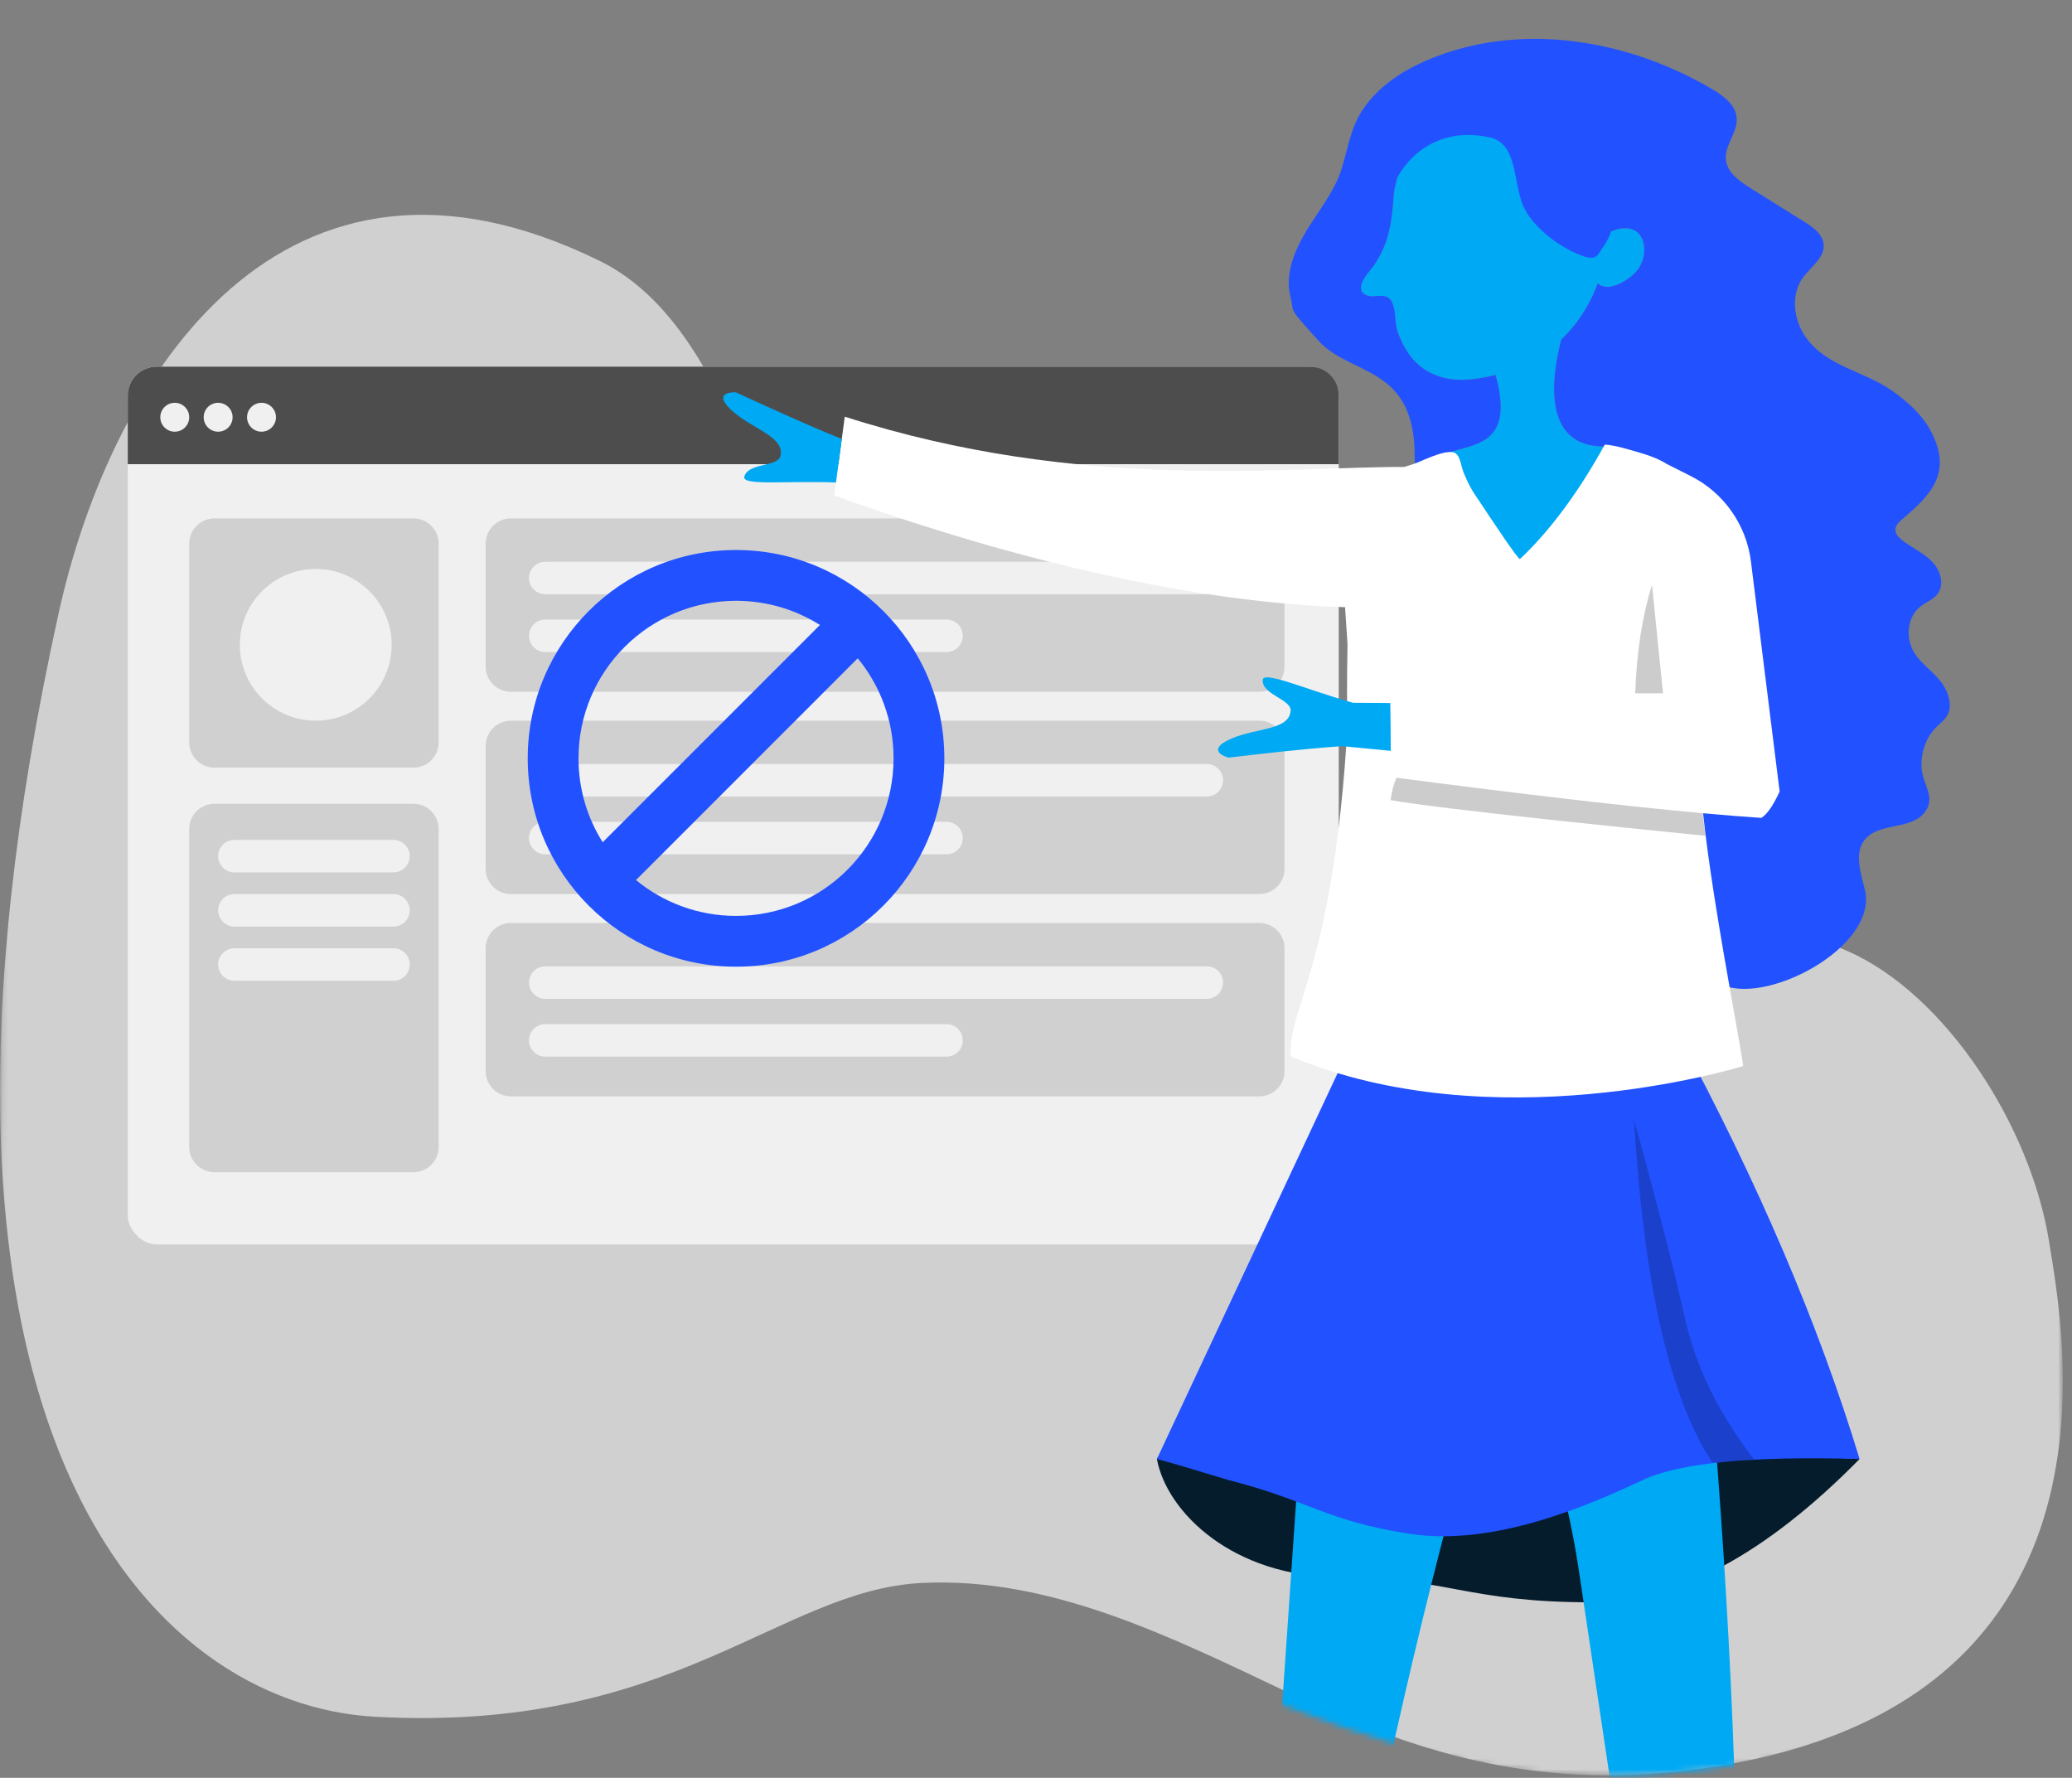 <?xml version="1.0" encoding="UTF-8"?>
<svg width="373px" height="320px" viewBox="0 0 373 320" version="1.1" xmlns="http://www.w3.org/2000/svg" xmlns:xlink="http://www.w3.org/1999/xlink">
    <rect x="0" y="0" width="373" height="320" fill="#808080" stroke="none"/>
    <title>Illustration</title>
    <defs>
        <path d="M0.041,0.555 C0.302,130.15 0.302,201.253 0.041,213.866 C-1.411,284.06 35.978,309.418 67.497,310.852 C121.232,313.295 140.19,292.071 165.868,290.982 C189.235,289.991 211.216,299.175 232.365,307.436 C256.926,317.029 278.202,321.611 305.194,318.676 C364.886,312.185 372.377,279.13 371.249,257.136 C370.998,252.242 371.581,166.715 373,0.555 L0.041,0.555 Z" id="path-1"></path>
    </defs>
    <g id="mock---coachmarks" stroke="none" stroke-width="1" fill="none" fill-rule="evenodd">
        <g id="Illustration">
            <mask id="mask-2" fill="white">
                <use xlink:href="#path-1"></use>
            </mask>
            <g id="Background07Mask"></g>
            <path d="M10.555,110.369 C-21.992,257.873 27.483,306.803 67.497,309.009 C121.232,311.969 140.19,286.251 165.868,284.931 C189.235,283.73 211.216,294.859 232.365,304.869 C256.926,316.494 278.202,322.047 305.194,318.49 C384.812,307.998 371.561,240.243 368.859,223.404 C365.533,202.671 350.306,179.065 332.759,171.261 C283.933,149.545 246.945,182.555 224.816,179.112 C197.973,174.936 170.702,163.27 156.37,139.504 C140.509,113.204 135.992,60.739 107.969,46.967 C51.032,18.987 20.074,67.229 10.555,110.369" id="Background07" fill="#D0D0D0" mask="url(#mask-2)"></path>
            <g id="Group" mask="url(#mask-2)">
                <g transform="translate(23, 66)" id="Objects/InterfaceModule/Module-01">
                    <rect id="Background" fill="#F0F0F0" x="0" y="0" width="218" height="158" rx="5.2"></rect>
                    <path d="M5.2,0 L212.8,0 C215.672,-5.27555926e-16 218,2.328 218,5.2 L218,17.556 L218,17.556 L0,17.556 L0,5.2 C5.36474469e-16,2.328 2.328,-3.60622494e-16 5.2,0 Z" id="Character/Header" fill="#4D4D4D"></path>
                    <path d="M8.46,6.502 C9.897,6.502 11.063,7.666 11.063,9.103 C11.063,10.539 9.897,11.704 8.46,11.704 C7.022,11.704 5.857,10.539 5.857,9.103 C5.857,7.666 7.022,6.502 8.46,6.502 Z M16.269,6.502 C17.706,6.502 18.872,7.666 18.872,9.103 C18.872,10.539 17.706,11.704 16.269,11.704 C14.831,11.704 13.666,10.539 13.666,9.103 C13.666,7.666 14.831,6.502 16.269,6.502 Z M24.078,6.502 C25.515,6.502 26.681,7.666 26.681,9.103 C26.681,10.539 25.515,11.704 24.078,11.704 C22.64,11.704 21.475,10.539 21.475,9.103 C21.475,7.666 22.64,6.502 24.078,6.502 Z" id="Buttons" fill="#F0F0F0"></path>
                    <path d="M51.414,78.675 C53.927,78.675 55.964,80.712 55.964,83.225 L55.964,140.446 C55.964,142.959 53.927,144.996 51.414,144.996 L15.613,144.996 C13.1,144.996 11.063,142.959 11.063,140.446 L11.063,83.225 C11.063,80.712 13.1,78.675 15.613,78.675 L51.414,78.675 Z M203.689,100.132 C206.202,100.132 208.239,102.169 208.239,104.682 L208.239,126.792 C208.239,129.304 206.202,131.342 203.689,131.342 L68.974,131.342 C66.461,131.342 64.424,129.304 64.424,126.792 L64.424,104.682 C64.424,102.169 66.461,100.132 68.974,100.132 L203.689,100.132 Z M203.689,63.72 C206.202,63.72 208.239,65.757 208.239,68.27 L208.239,90.38 C208.239,92.893 206.202,94.93 203.689,94.93 L68.974,94.93 C66.461,94.93 64.424,92.893 64.424,90.38 L64.424,68.27 C64.424,65.757 66.461,63.72 68.974,63.72 L203.689,63.72 Z M51.414,27.309 C53.927,27.309 55.964,29.346 55.964,31.859 L55.964,67.623 C55.964,70.136 53.927,72.173 51.414,72.173 L15.613,72.173 C13.1,72.173 11.063,70.136 11.063,67.623 L11.063,31.859 C11.063,29.346 13.1,27.309 15.613,27.309 L51.414,27.309 Z M203.689,27.309 C206.202,27.309 208.239,29.346 208.239,31.859 L208.239,53.969 C208.239,56.481 206.202,58.519 203.689,58.519 L68.974,58.519 C66.461,58.519 64.424,56.481 64.424,53.969 L64.424,31.859 C64.424,29.346 66.461,27.309 68.974,27.309 L203.689,27.309 Z" id="Background-Shapes" fill="#D0D0D0"></path>
                    <path d="M147.396,118.337 C149.012,118.337 150.322,119.647 150.322,121.263 C150.322,122.879 149.012,124.189 147.396,124.189 L75.159,124.189 C73.543,124.189 72.233,122.879 72.233,121.263 C72.233,119.647 73.543,118.337 75.159,118.337 L147.396,118.337 Z M194.25,107.934 C195.866,107.934 197.176,109.244 197.176,110.86 C197.176,112.476 195.866,113.786 194.25,113.786 L75.159,113.786 C73.543,113.786 72.233,112.476 72.233,110.86 C72.233,109.244 73.543,107.934 75.159,107.934 L194.25,107.934 Z M47.832,104.683 C49.448,104.683 50.758,105.993 50.758,107.609 C50.758,109.225 49.448,110.535 47.832,110.535 L19.195,110.535 C17.579,110.535 16.269,109.225 16.269,107.609 C16.269,105.993 17.579,104.683 19.195,104.683 L47.832,104.683 Z M47.832,94.93 C49.448,94.93 50.758,96.24 50.758,97.856 C50.758,99.472 49.448,100.782 47.832,100.782 L19.195,100.782 C17.579,100.782 16.269,99.472 16.269,97.856 C16.269,96.24 17.579,94.93 19.195,94.93 L47.832,94.93 Z M47.832,85.177 C49.448,85.177 50.758,86.487 50.758,88.103 C50.758,89.719 49.448,91.029 47.832,91.029 L19.195,91.029 C17.579,91.029 16.269,89.719 16.269,88.103 C16.269,86.487 17.579,85.177 19.195,85.177 L47.832,85.177 Z M147.396,81.926 C149.012,81.926 150.322,83.236 150.322,84.852 C150.322,86.468 149.012,87.778 147.396,87.778 L75.159,87.778 C73.543,87.778 72.233,86.468 72.233,84.852 C72.233,83.236 73.543,81.926 75.159,81.926 L147.396,81.926 Z M194.25,71.523 C195.866,71.523 197.176,72.833 197.176,74.449 C197.176,76.065 195.866,77.374 194.25,77.374 L75.159,77.374 C73.543,77.374 72.233,76.065 72.233,74.449 C72.233,72.833 73.543,71.523 75.159,71.523 L194.25,71.523 Z M33.839,36.412 C41.386,36.412 47.504,42.525 47.504,50.066 C47.504,57.607 41.386,63.72 33.839,63.72 C26.291,63.72 20.173,57.607 20.173,50.066 C20.173,42.525 26.291,36.412 33.839,36.412 Z M147.396,45.514 C149.012,45.514 150.322,46.824 150.322,48.44 C150.322,50.056 149.012,51.366 147.396,51.366 L75.159,51.366 C73.543,51.366 72.233,50.056 72.233,48.44 C72.233,46.824 73.543,45.514 75.159,45.514 L147.396,45.514 Z M194.25,35.111 C195.866,35.111 197.176,36.421 197.176,38.037 C197.176,39.653 195.866,40.963 194.25,40.963 L75.159,40.963 C73.543,40.963 72.233,39.653 72.233,38.037 C72.233,36.421 73.543,35.111 75.159,35.111 L194.25,35.111 Z" id="Info" fill="#F0F0F0"></path>
                </g>
            </g>
            <g id="Group" mask="url(#mask-2)">
                <g transform="translate(95, 99)" id="Objects/Error">
                    <path d="M37.501,0 C58.21,0 75,16.789 75,37.5 C75,58.211 58.21,75 37.501,75 C16.79,75 0,58.211 0,37.5 C0,16.789 16.79,0 37.501,0 Z M59.408,19.492 L19.492,59.408 C24.39,63.439 30.663,65.859 37.501,65.859 C53.162,65.859 65.859,53.162 65.859,37.5 C65.859,30.662 63.439,24.39 59.408,19.492 Z M37.501,9.141 C21.838,9.141 9.141,21.838 9.141,37.5 C9.141,43.052 10.737,48.231 13.494,52.605 L52.605,13.494 C48.232,10.737 43.053,9.141 37.501,9.141 Z" id="Combined-Shape" fill="#2251FF"></path>
                </g>
            </g>
            <g id="Group" mask="url(#mask-2)">
                <g transform="translate(123, 1)" id="Character/_Full-Character/Female-3">
                    <g transform="translate(150, 207.5) scale(-1, 1) translate(-150, -207.5) ">
                        <g id="Character/Head/Female/Bun" transform="translate(100, 0)">
                            <path d="M48.862,14.512 C67.396,10.533 71.495,31.049 71.495,31.049 C71.689,31.964 71.983,32.873 72.074,33.794 C72.17,34.751 72.216,35.714 72.317,36.671 C72.516,38.579 72.823,40.485 73.434,42.309 C73.995,43.984 74.811,45.572 75.841,47.005 C76.601,48.062 78.374,49.78 77.929,51.261 C77.662,52.152 76.513,52.394 75.589,52.31 C73.614,52.135 72.604,52.232 72.084,54.335 C71.718,55.817 71.883,57.397 71.348,58.844 C70.703,60.596 69.84,62.309 68.593,63.714 C65.889,66.755 62.008,67.712 58.06,67.264 C56.537,67.092 55.11,66.832 53.774,66.498 C51.039,76.27 54.807,78.306 58.952,79.528 L59.382,79.652 C61.822,80.34 64.319,80.831 65.639,82.519 C66.048,86.321 66.688,93.071 63.631,96.506 C60.573,99.941 55.397,100.583 46.658,100 C37.919,99.417 36.933,96.994 34.379,93.095 C32.676,90.495 32.627,85.918 34.23,79.364 C45.497,79.364 43.67,66.731 41.94,60.112 C38.08,56.435 36.195,52.295 35.379,49.998 C33.469,51.808 29.605,49.369 28.224,47.589 C27.28,46.372 26.847,44.77 27.049,43.243 C27.181,42.246 27.609,41.243 28.426,40.659 C29.199,40.104 30.219,39.999 31.161,40.128 C31.791,40.214 32.404,40.402 32.977,40.675 C30.887,33.917 28.714,18.835 48.862,14.512 Z" id="Face" fill="#00A9F4"></path>
                            <path d="M56.812,105.974 C57.888,108.674 59.914,110.897 62.201,112.672 C64.737,114.641 67.912,116.556 68.331,119.755 C68.73,122.81 66.303,125.522 63.691,127.126 C59.01,130.002 52.908,131.179 49.939,135.826 C47.753,139.244 47.99,143.942 50.15,147.377 C52.056,150.405 55.353,152.736 55.93,156.273 C56.731,161.169 51.892,165.085 47.317,166.92 C42.597,168.814 37.517,169.789 32.437,169.776 C29.139,169.769 25.745,169.362 22.614,170.406 C19.225,171.534 16.595,174.212 13.489,175.985 C5.737,180.411 -15.254,169.545 -12.704,159.121 C-11.965,156.11 -10.766,152.615 -12.666,150.178 C-15.149,146.992 -20.89,148.448 -23.418,145.298 C-25.591,142.589 -23.2,140.31 -22.939,137.468 C-22.683,134.707 -23.624,131.788 -25.61,129.837 C-26.286,129.173 -27.078,128.595 -27.545,127.767 C-28.38,126.288 -27.956,124.396 -27.16,122.896 C-25.527,119.819 -22.103,118.459 -20.954,115.098 C-20.142,112.725 -20.698,109.815 -22.632,108.235 C-23.676,107.382 -25.06,106.923 -25.852,105.827 C-27.14,104.041 -26.199,101.421 -24.616,99.893 C-23.034,98.366 -20.938,97.492 -19.25,96.086 C-18.735,95.656 -18.227,95.109 -18.198,94.436 C-18.164,93.611 -18.847,92.957 -19.474,92.426 C-24.644,88.043 -28.375,84.151 -24.758,76.926 C-23.18,73.774 -20.475,71.341 -17.603,69.319 C-12.621,65.811 -5.893,64.994 -2.142,59.802 C0.109,56.685 0.706,52.123 -1.542,49.005 C-2.976,47.019 -5.533,45.379 -5.284,42.937 C-5.1,41.132 -3.41,39.927 -1.88,38.968 C1.4,36.915 4.681,34.861 7.962,32.807 C9.925,31.578 12.098,30.023 12.311,27.704 C12.55,25.113 10.168,22.837 10.362,20.242 C10.535,17.925 12.654,16.304 14.641,15.126 C29.409,6.372 48.132,2.958 64.432,9.165 C69.625,11.142 74.662,14.145 77.724,18.809 C79.956,22.21 80.321,25.761 81.517,29.492 C82.625,32.947 84.844,35.937 86.808,38.933 C89.46,42.977 91.888,47.792 90.682,52.484 C89.899,55.535 91.424,53.931 85.636,60.339 C79.849,66.747 68.331,64.684 68.331,81.095 C68.331,85.026 67.492,88.296 65.815,90.906 C66.192,87.934 65.877,84.729 65.639,82.519 C61.991,77.852 49.342,82.337 53.773,66.498 C55.109,66.832 56.536,67.092 58.06,67.264 C62.008,67.712 65.889,66.755 68.593,63.714 C69.84,62.309 70.703,60.596 71.348,58.844 C71.883,57.397 71.718,55.817 72.084,54.335 C72.604,52.232 73.614,52.135 75.589,52.31 C76.513,52.394 77.662,52.152 77.929,51.261 C78.374,49.78 76.601,48.062 75.841,47.005 C74.811,45.572 73.995,43.984 73.434,42.309 C72.823,40.485 72.516,38.579 72.317,36.671 C72.216,35.714 72.17,34.751 72.074,33.794 C71.983,32.873 71.689,31.964 71.495,31.049 C71.495,31.049 66.893,21.166 54.838,23.719 C49.527,24.843 50.71,32.577 48.5,36.671 C46.29,40.766 41.243,44.046 37.792,45.166 C35.379,45.948 35.221,44.533 34.41,43.438 C33.241,41.862 32.742,39.919 32.976,40.674 C32.403,40.402 31.79,40.214 31.161,40.128 C30.219,39.999 29.199,40.104 28.426,40.659 C27.609,41.243 27.181,42.246 27.049,43.243 C26.847,44.77 27.28,46.372 28.224,47.589 C29.605,49.369 33.468,51.808 35.379,50 C36.196,52.297 38.081,56.436 41.94,60.113 C43.671,66.733 45.497,79.364 34.23,79.364 C32.627,85.918 32.676,90.495 34.379,93.095 C36.933,96.994 37.919,99.417 46.658,100 C50.519,100.258 53.685,100.276 56.279,99.92 C55.822,101.903 56.054,104.068 56.812,105.974 Z" id="Hair" fill="#2251FF"></path>
                        </g>
                        <g id="Character/Legs/Standing/Pants" transform="translate(0, 185)">
                            <g id="Shoe" transform="translate(182, 202)">
                                <path d="M17.185,2.595 C21.743,4.361 26.627,5.949 31.838,7.36 C39.713,9.492 43.208,11.778 53.457,13.34 C58,14.437 58.663,19.005 55.918,20.01 C53.173,21.015 46.52,21 41.03,21 L1.828,21 C0.72,20.001 0.464,17.813 1.062,14.437 C1.135,14.393 2.053,7.325 3.371,4.163 L3.816,2.223 L4.199,1.04360964e-14 L15.635,-1.503 L17.185,2.595 Z" id="Skin" fill="#00A9F4"></path>
                                <path d="M53.457,13.343 C58,14.44 58.663,19.008 55.918,20.013 C53.173,21.018 46.52,21.003 41.03,21.003 L1.432,21.003 C0.676,20.322 0.317,19.088 0.354,17.302 L14.347,17.302 C11.532,11.579 6.618,7.831 2.475,5.483 C2.589,5.094 2.888,3.435 3.371,0.506 C13.484,7.756 19.51,13.501 20.045,17.302 C23.323,17.274 26.431,17.274 31.797,17.302 C34.018,13.343 34.018,10.244 34.299,7.712 C41.353,10.594 47.739,12.471 53.457,13.343 Z" id="Sandal" fill="#4D4D4D"></path>
                            </g>
                            <g id="Shoe" transform="translate(108, 202)">
                                <path d="M17.185,2.595 C21.743,4.361 26.627,5.949 31.838,7.36 C39.713,9.492 43.208,11.778 53.457,13.34 C58,14.437 58.663,19.005 55.918,20.01 C53.173,21.015 46.52,21 41.03,21 L1.828,21 C0.72,20.001 0.464,17.813 1.062,14.437 C1.135,14.393 2.053,7.325 3.371,4.163 L3.816,2.223 L4.199,1.04360964e-14 L15.635,-1.503 L17.185,2.595 Z" id="Skin" fill="#00A9F4"></path>
                                <path d="M53.457,13.343 C58,14.44 58.663,19.008 55.918,20.013 C53.173,21.018 46.52,21.003 41.03,21.003 L1.432,21.003 C0.676,20.322 0.317,19.088 0.354,17.302 L14.347,17.302 C11.532,11.579 6.618,7.831 2.475,5.483 C2.589,5.094 2.888,3.435 3.371,0.506 C13.484,7.756 19.51,13.501 20.045,17.302 C23.323,17.274 26.431,17.274 31.797,17.302 C34.018,13.343 34.018,10.244 34.299,7.712 C41.353,10.594 47.739,12.471 53.457,13.343 Z" id="Sandal" fill="#4D4D4D"></path>
                            </g>
                            <path d="M88.238,76.616 C105.161,93.813 121.208,102.411 136.378,102.411 C159.134,102.411 162.627,97.883 181.854,97.883 C201.082,97.883 213.003,86.139 214.733,76.616 C212.935,71.75 170.77,71.75 88.238,76.616 Z" id="Skirt-Bottom" fill="#051C2C"></path>
                            <path d="M178.847,0 L189.197,77.344 L197.664,200.781 C195.642,201.181 193.045,202 186.228,202 C180.103,163.813 172.634,127.541 163.821,93.184 C159.502,76.346 155.674,61.416 152.339,48.393 C146.637,65.101 141.305,79.438 138.725,97 C135.453,119.261 127.998,167.659 123.621,200.523 C119.512,201.171 116.887,202 112.234,202 C112.349,200.812 111.253,190.079 111.205,189.385 C108.929,156.835 111.398,108.344 114.297,72.083 C114.874,64.863 115.75,49.981 116.867,35.111 L116.997,33.396 C118,20.253 119.189,7.35 120.523,0 L178.847,0 Z" id="Character/Legs" fill="#00A9F4"></path>
                            <path d="M121,-1.06026299e-14 C106.562,26.74 95.642,52.278 88.238,76.616 C107.705,76.059 120.7,77.312 127.222,80.376 C137.005,84.971 154.11,92.427 169.255,90.076 C184.399,87.724 187.189,84.135 201.941,80.376 C208.712,78.308 212.976,77.055 214.733,76.616 L178.847,-1.06026299e-14 C159.036,-0.625 139.754,-0.625 121,-1.06026299e-14 Z" id="Skirt" fill="#2251FF"></path>
                            <path d="M107.242,76.669 C113.595,68.473 117.755,59.952 119.722,51.105 C121.688,42.259 124.734,30.392 128.858,15.503 C127.078,45.187 122.373,65.767 114.743,77.241 C113.05,77.241 110.549,77.05 107.242,76.669 Z" id="Path-18" fill-opacity="0.2" fill="#000000"></path>
                        </g>
                        <g id="Character/Body/Standing/2-Shirts-Long-Sleeve" transform="translate(0, 79)">
                            <path d="M270.923,-5 L272.828,9.179 C239.301,21.276 207.148,28.497 180.867,29.29 C180.723,31.643 180.531,33.925 180.424,35.972 C180.532,42.324 180.532,47.233 180.424,50.699 C182.96,94.386 191.129,101.13 190.657,110.133 C154.309,125.387 110.965,112.424 109.246,111.9 L109.193,111.883 C109.641,108.429 112.263,94.904 114.333,81.711 L114.529,80.456 C115.297,75.483 115.974,70.604 116.412,66.381 C112.535,66.732 109.044,67.01 105.941,67.216 C104.888,66.581 103.786,64.996 102.634,62.459 L102.634,62.459 L107.797,21.066 C108.622,14.446 112.694,8.674 118.653,5.676 L118.653,5.676 L123.01,3.482 C124.197,2.727 125.53,2.204 126.865,1.772 C127.82,1.462 128.788,1.197 129.755,0.925 C131.169,0.529 132.647,0.109 134.112,0.032 C138.061,7.241 143.365,15.008 149.373,20.617 C149.636,20.863 154.654,13.277 156.423,10.618 L156.619,10.323 C156.799,10.054 156.927,9.863 156.99,9.772 C158.197,8.033 158.682,7.065 159.502,5.111 C160.059,3.787 160.111,1.601 161.476,1.397 C163.408,1.106 166.745,2.898 168.537,3.52 C169.048,3.698 169.621,3.865 170.213,4.041 L170,4.042 C191.901,4 228.519,8.614 270.923,-5 Z" id="Shirt" fill="#FFFFFF"></path>
                            <path d="M188.9,43.488 C192.879,42.17 195.613,41.366 195.688,42.383 C195.878,44.948 190.808,45.819 190.657,47.777 C190.714,51.414 196.683,51.012 201.108,52.855 C205.533,54.697 203.327,55.96 201.823,56.372 C195.761,55.664 188.997,54.84 181.4,54.306 C177.505,54.68 174.585,54.96 172.637,55.147 C172.662,51.378 172.664,49.244 172.722,46.54 C174.218,46.529 176.464,46.513 179.457,46.493 C181.783,45.838 184.05,45.103 186.115,44.417 L186.761,44.202 C187.293,44.024 187.81,43.851 188.309,43.685 Z M290.928,-5.817 C287.288,-2.697 281.488,-1.235 282.558,2.242 C283.306,4.057 288.397,3.32 289.01,5.818 C289.211,6.638 287.336,6.815 284.334,6.825 L283.792,6.825 C280.752,6.817 276.702,6.679 272.509,6.847 L271.462,-0.986 C278.522,-3.841 284.975,-6.836 290.521,-9.383 C290.577,-9.386 290.634,-9.388 290.691,-9.389 L290.867,-9.389 C292.403,-9.368 294.307,-8.714 290.928,-5.817 Z" id="Arms" fill="#00A9F4"></path>
                            <path d="M172.664,64.019 C168.215,64.824 156.711,66.163 145.223,67.409 L143.657,67.579 L142.768,67.674 C142.325,67.722 141.882,67.77 141.44,67.817 L140.558,67.911 L140.558,67.911 L139.68,68.004 C127.127,69.338 116.003,70.433 116.003,70.433 C116.224,68.729 116.384,67.432 116.501,66.372 C130.12,65.138 148.492,63.01 171.618,59.99 C172.118,61.128 172.472,62.462 172.664,64.019 Z M128.629,44.788 L123.626,44.788 L125.612,25.251 C127.349,30.946 128.355,37.116 128.629,44.788 Z" id="Shade" fill-opacity="0.2" fill="#000000"></path>
                        </g>
                    </g>
                </g>
            </g>
        </g>
    </g>
</svg>